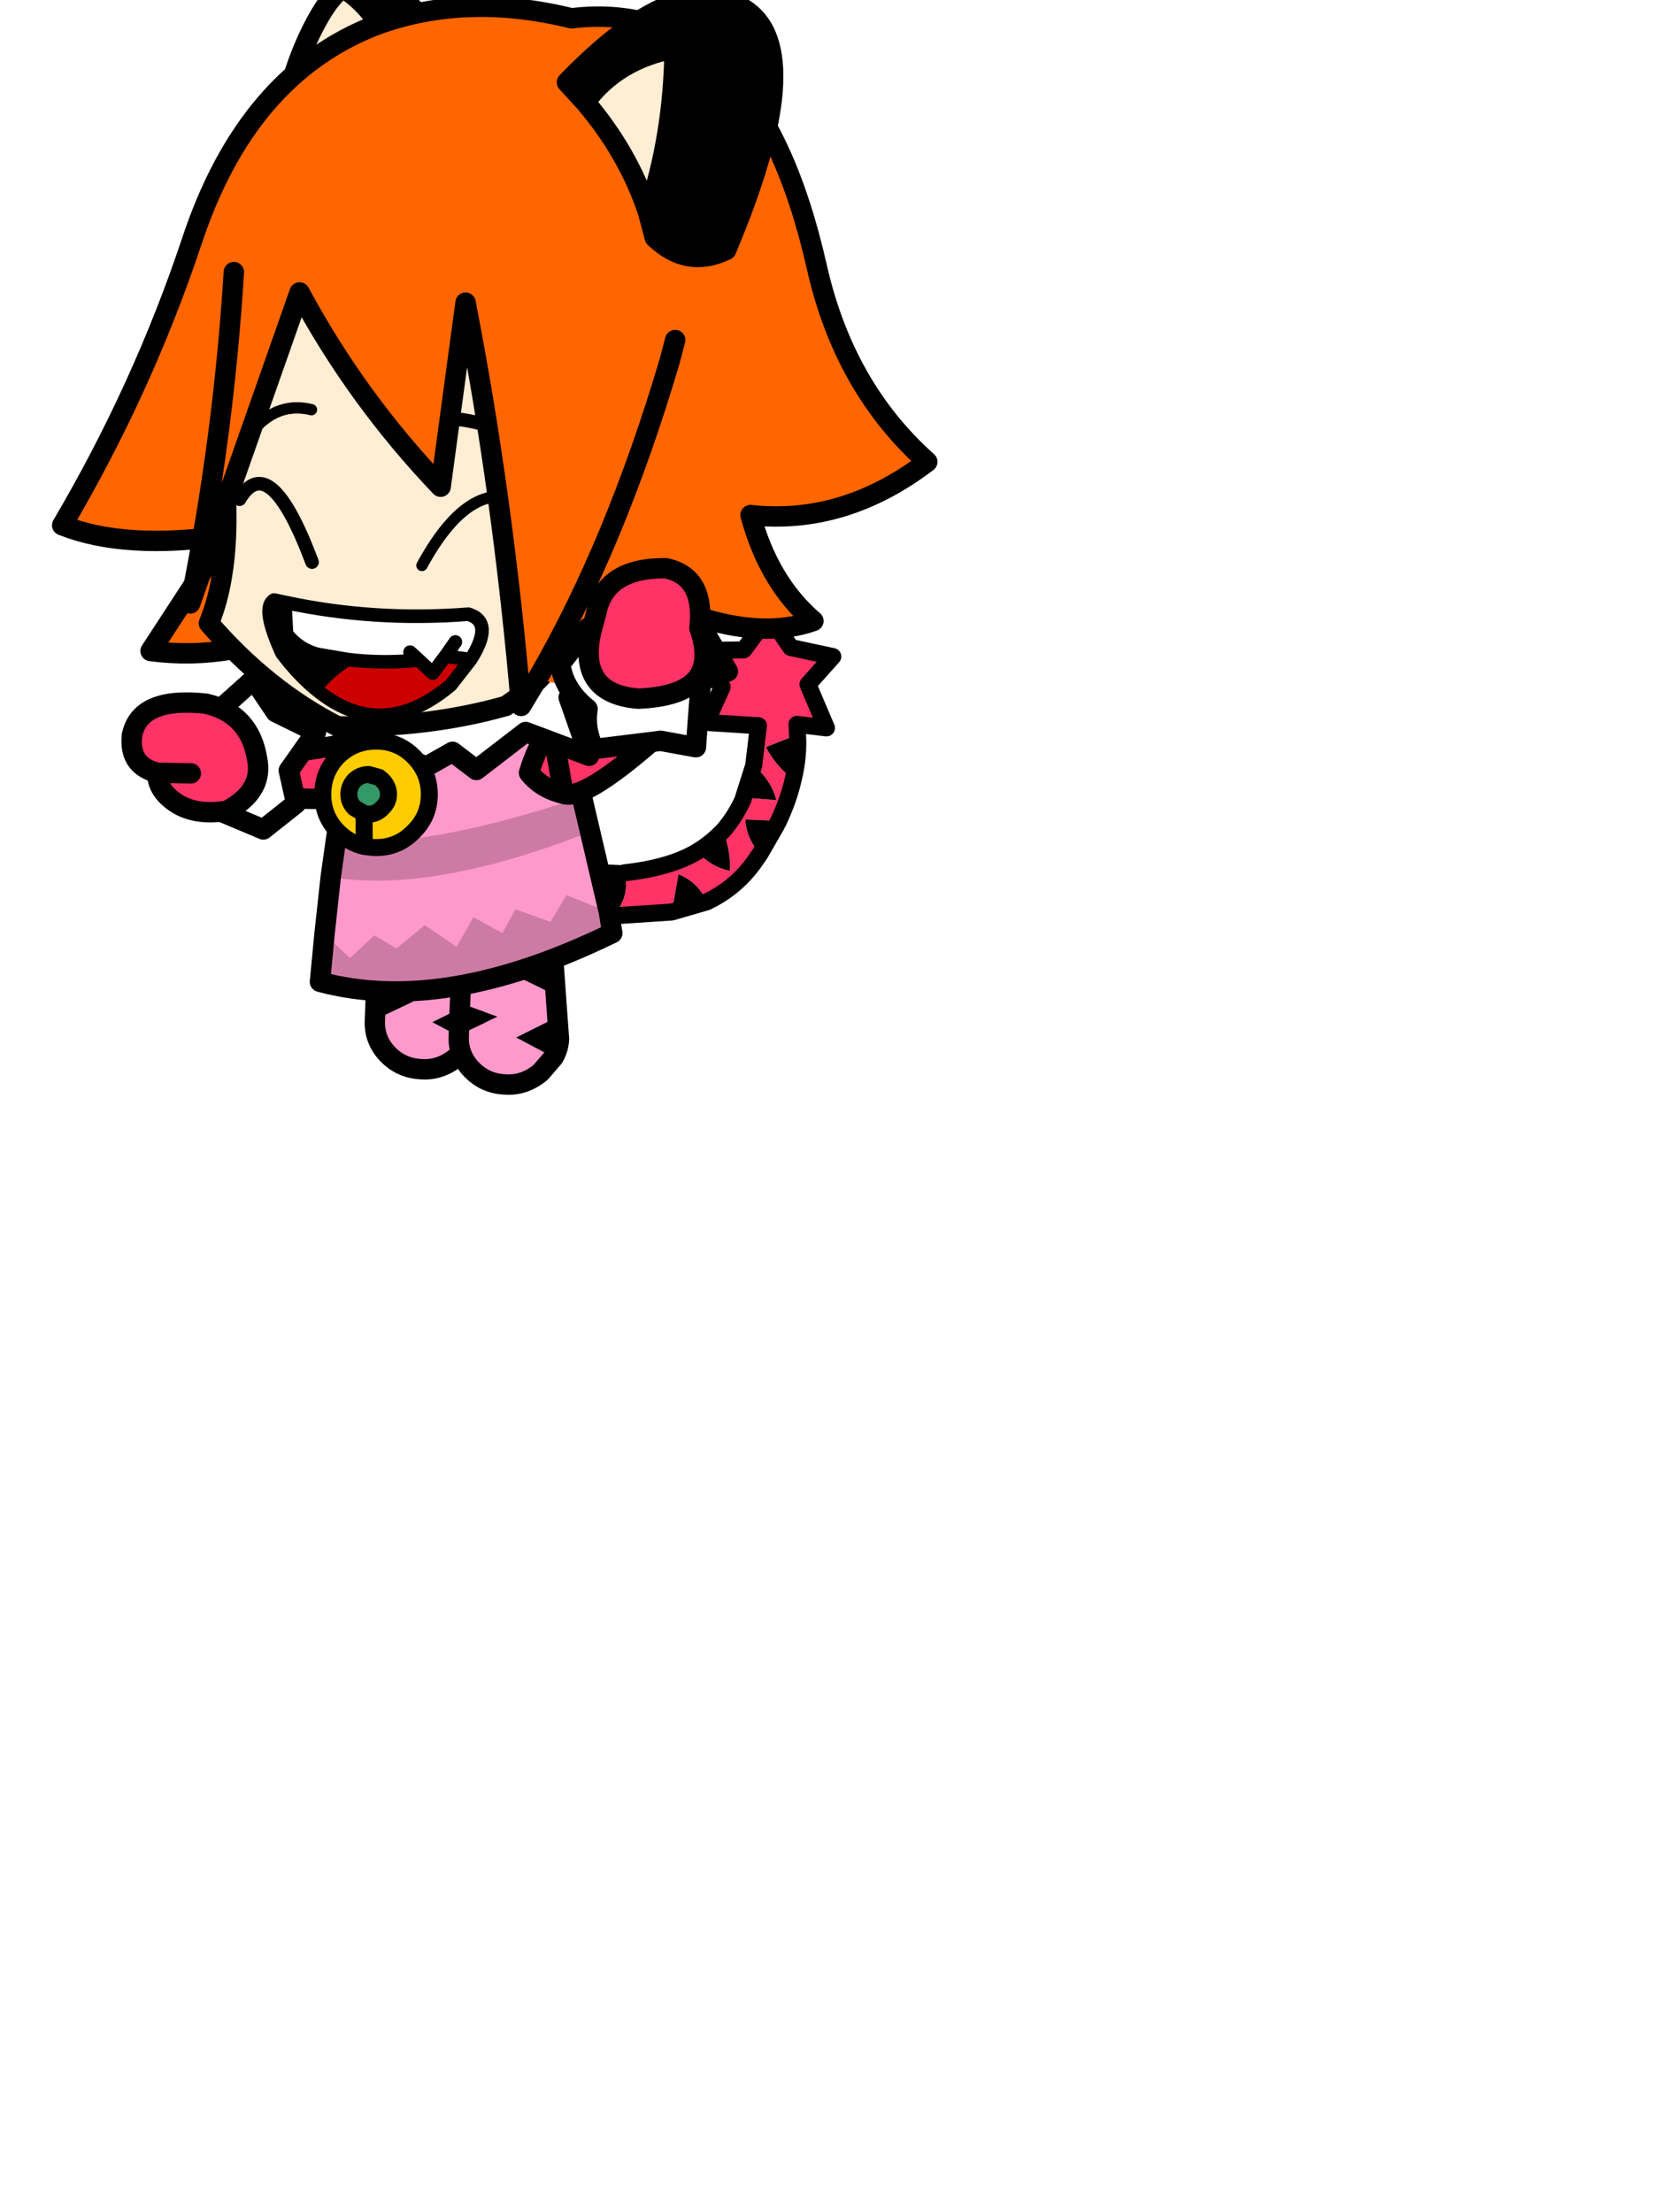 <?xml version="1.0" encoding="UTF-8" standalone="no"?>
<svg xmlns:xlink="http://www.w3.org/1999/xlink" height="121.25px" width="90.65px" xmlns="http://www.w3.org/2000/svg">
  <g transform="matrix(0.6, 0.0, 0.0, 0.6, -1.35, -4.85)">
    <use height="100.25" id="mc200" transform="matrix(1.035, 0.0, 0.0, 1.035, 6.999, 5.253)" width="78.15" xlink:href="#sprite0"/>
      <use height="0.0" id="hat" transform="matrix(1.0, 0.0, 0.0, 1.0, 14.65, -12.2)" width="0.0" xlink:href="#sprite28"/>
  </g>
  <defs>
    <g id="shape0" transform="matrix(1.0, 0.0, 0.0, 1.0, -0.1, -0.2)">
      <path d="M77.5 13.45 Q90.75 26.75 90.75 45.55 90.75 64.35 77.5 77.6 64.2 90.85 45.4 90.85 26.6 90.85 13.35 77.6 0.1 64.35 0.1 45.55 0.1 26.75 13.35 13.45 26.6 0.2 45.4 0.2 64.2 0.2 77.5 13.45" fill="#ff0000" fill-rule="evenodd" stroke="none"/>
    </g>
    <g id="sprite0" transform="matrix(1.0, 0.0, 0.0, 1.0, 35.6, 98.1)">
      <use height="26.6" id="mc2100" transform="matrix(0.994, -0.11, 0.11, 0.994, 4.786, -39.235)" width="28.9" xlink:href="#sprite1"/>
      <use height="16.15" id="hide_hat1" transform="matrix(1.0, 0.0, 0.0, 1.0, -16.5, -98.1)" width="18.2" xlink:href="#sprite3"/>
      <use height="65.8" id="mc1900" transform="matrix(1.0, 0.0, 0.0, 1.0, -35.6, -95.65)" width="78.15" xlink:href="#sprite5"/>
      <use height="11.35" id="mc1800" transform="matrix(-0.707, -0.707, 0.707, -0.707, -11.882, -19.792)" width="12.55" xlink:href="#sprite7"/>
      <use height="22.6" id="mc1700" transform="matrix(-0.984, 0.175, -0.175, -0.984, 4.833, -1.332)" width="12.05" xlink:href="#sprite9"/>
      <use height="22.6" id="mc1600" transform="matrix(-0.984, 0.175, -0.175, -0.984, 12.233, 0.018)" width="12.05" xlink:href="#sprite9"/>
      <use height="30.8" id="mc1500" transform="matrix(1.0, 0.0, 0.0, 1.0, -12.85, -37.75)" width="27.6" xlink:href="#sprite11"/>
      <use height="11.35" id="mc1400" transform="matrix(1.0, 0.0, 0.0, 1.0, 5.6, -35.7)" width="12.55" xlink:href="#sprite7"/>
      <use height="13.1" id="mc1300" transform="matrix(1.0, 0.0, 0.0, 1.0, -16.2, -38.55)" width="31.15" xlink:href="#sprite14"/>
      <use height="52.8" id="mc1200" transform="matrix(1.0, 0.0, 0.0, 1.0, -22.65, -83.15)" width="37.25" xlink:href="#sprite15"/>
      <use height="10.9" id="mc1100" transform="matrix(1.0, 0.0, 0.0, 1.0, -12.45, -30.7)" width="10.9" xlink:href="#sprite17"/>
      <use height="15.05" id="mc900" transform="matrix(1.0, 0.0, 0.0, 1.0, -29.45, -36.3)" width="18.05" xlink:href="#sprite20"/>
      <use height="14.9" transform="matrix(1.0, 0.0, 0.0, 1.0, -19.35, -59.85)" width="26.65" xlink:href="#shape23"/>
      <use height="8.1" transform="matrix(1.0, 0.0, 0.0, 1.0, -19.65, -53.25)" width="7.6" xlink:href="#shape24"/>
      <use height="11.4" transform="matrix(1.0, 0.0, 0.0, 1.0, -17.05, -43.0)" width="20.0" xlink:href="#shape25"/>
      <use height="55.65" id="mc300" transform="matrix(1.0, 0.0, 0.0, 1.0, -24.3, -87.8)" width="44.6" xlink:href="#sprite22"/>
      <use height="24.65" id="hide_hat" transform="matrix(1.0, 0.0, 0.0, 1.0, 8.95, -96.45)" width="20.0" xlink:href="#sprite24"/>
      <use height="14.65" id="mc100" transform="matrix(-0.101, 0.995, -0.995, -0.101, 23.971, -45.563)" width="18.3" xlink:href="#sprite26"/>
    </g>
    <g id="sprite1" transform="matrix(1.0, 0.0, 0.0, 1.0, 14.35, 13.7)">
      <use height="25.1" id="mc100" transform="matrix(1.0, 0.0, 0.0, 1.0, -13.6, -12.95)" width="27.4" xlink:href="#sprite2"/>
      <use height="26.6" transform="matrix(1.0, 0.0, 0.0, 1.0, -14.35, -13.7)" width="28.9" xlink:href="#shape2"/>
    </g>
    <g id="sprite2" transform="matrix(1.0, 0.0, 0.0, 1.0, 13.7, 12.55)">
      <use height="25.1" transform="matrix(1.0, 0.0, 0.0, 1.0, -13.7, -12.55)" width="27.4" xlink:href="#shape1"/>
    </g>
    <g id="shape1" transform="matrix(1.0, 0.0, 0.0, 1.0, 13.7, 12.55)">
      <path d="M2.3 -10.15 L5.95 -9.8 8.5 -12.55 10.1 -9.55 13.7 -8.35 11.25 -6.15 12.45 -2.15 9.9 -2.75 9.85 -1.85 6.95 -1.05 Q7.75 0.9 9.05 2.0 8.45 3.75 7.35 5.55 L4.45 5.1 Q4.35 6.75 5.4 8.25 L4.7 9.05 Q2.85 11.05 0.25 11.95 -0.25 10.2 -1.95 9.25 L-2.9 12.5 -7.45 12.3 -11.1 11.45 -12.95 11.2 Q-14.6 9.1 -12.6 7.8 L-7.2 8.6 -8.8 8.6 Q-8.65 10.45 -7.5 11.65 -6.4 10.25 -6.7 8.6 -2.6 8.6 -0.1 7.45 1.0 8.95 2.6 9.45 2.85 7.65 2.4 6.0 L2.35 5.9 Q3.55 4.8 4.45 3.3 L4.5 3.15 7.35 3.7 Q7.1 1.9 5.7 0.45 L6.5 -3.0 1.95 -3.8 3.7 -6.75 2.3 -10.15" fill="#ff3366" fill-rule="evenodd" stroke="none"/>
    </g>
    <g id="shape2" transform="matrix(1.0, 0.0, 0.0, 1.0, 14.35, 13.7)">
      <path d="M5.8 0.05 Q7.2 1.5 7.45 3.3 L4.6 2.75 5.8 0.05 M2.5 5.6 Q2.95 7.25 2.7 9.05 1.1 8.55 0.0 7.05 1.2 6.5 2.25 5.65 L2.5 5.6 M-6.6 8.2 Q-6.3 9.85 -7.4 11.25 -8.55 10.05 -8.7 8.2 L-7.1 8.2 -6.05 8.1 -5.85 8.15 -6.6 8.2 M-2.8 12.1 L-1.85 8.85 Q-0.15 9.8 0.35 11.55 L-2.8 12.1 M5.5 7.85 Q4.45 6.35 4.55 4.7 L7.45 5.15 7.15 5.6 5.5 7.85 M9.15 1.6 Q7.85 0.5 7.05 -1.45 L9.95 -2.25 Q9.85 -0.3 9.15 1.6" fill="#000000" fill-rule="evenodd" stroke="none"/>
      <path d="M9.95 -2.25 L10.0 -3.15 12.55 -2.55 11.35 -6.55 13.8 -8.75 10.2 -9.95 8.6 -12.95 6.05 -10.2 2.4 -10.55 3.8 -7.15 2.05 -4.2 6.6 -3.4 M-12.5 7.4 Q-14.5 8.7 -12.85 10.8 L-11.0 11.05 -7.35 11.9 -2.8 12.1 0.35 11.55 Q2.95 10.65 4.8 8.65 L5.5 7.85 7.15 5.6 7.45 5.15 Q8.55 3.35 9.15 1.6 M9.95 -2.25 Q9.85 -0.3 9.15 1.6" fill="none" stroke="#000000" stroke-linecap="round" stroke-linejoin="round" stroke-width="1.5"/>
      <path d="M6.6 -3.4 L5.8 0.05 4.6 2.75 4.55 2.9 Q3.65 4.4 2.45 5.5 L2.25 5.65 Q1.2 6.5 0.0 7.05 -2.5 8.2 -6.6 8.2 M-7.1 8.2 L-12.5 7.4" fill="none" stroke="#000000" stroke-linecap="round" stroke-linejoin="round" stroke-width="1.5"/>
      <path d="M2.45 5.5 L2.5 5.6" fill="none" stroke="#000000" stroke-linecap="round" stroke-linejoin="round" stroke-width="0.5"/>
    </g>
    <g id="sprite3" transform="matrix(1.0, 0.0, 0.0, 1.0, 9.1, 8.05)">
      <use height="13.6" id="mc100" transform="matrix(1.0, 0.0, 0.0, 1.0, -8.2, -6.4)" width="11.85" xlink:href="#sprite4"/>
      <use height="16.15" transform="matrix(1.0, 0.0, 0.0, 1.0, -9.1, -8.05)" width="18.2" xlink:href="#shape4"/>
    </g>
    <g id="sprite4" transform="matrix(1.0, 0.0, 0.0, 1.0, 5.95, 6.8)">
      <use height="13.6" transform="matrix(1.0, 0.0, 0.0, 1.0, -5.95, -6.8)" width="11.85" xlink:href="#shape3"/>
    </g>
    <g id="shape3" transform="matrix(1.0, 0.0, 0.0, 1.0, 5.95, 6.8)">
      <path d="M-2.25 -4.45 L-0.3 -6.8 Q3.7 -4.35 5.9 3.0 L-5.95 6.8 Q-4.95 0.15 -2.25 -4.45" fill="#ffedd4" fill-rule="evenodd" stroke="none"/>
    </g>
    <g id="shape4" transform="matrix(1.0, 0.0, 0.0, 1.0, 9.1, 8.05)">
      <path d="M3.65 3.4 Q1.45 -3.95 -2.55 -6.4 -0.6 -7.9 1.6 -6.4 6.2 -2.7 8.2 1.95 L3.65 3.4" fill="#000000" fill-rule="evenodd" stroke="none"/>
      <path d="M-2.55 -6.4 Q-3.55 -5.65 -4.5 -4.05 -7.2 0.55 -8.2 7.2 L3.65 3.4 Q1.45 -3.95 -2.55 -6.4 -0.6 -7.9 1.6 -6.4 6.2 -2.7 8.2 1.95 L3.65 3.4" fill="none" stroke="#000000" stroke-linecap="round" stroke-linejoin="round" stroke-width="1.8"/>
    </g>
    <g id="sprite5" transform="matrix(1.0, 0.0, 0.0, 1.0, 39.05, 32.9)">
      <use height="64.0" id="mc100" transform="matrix(1.0, 0.0, 0.0, 1.0, -38.15, -32.0)" width="76.35" xlink:href="#sprite6"/>
      <use height="65.8" transform="matrix(1.0, 0.0, 0.0, 1.0, -39.05, -32.9)" width="78.15" xlink:href="#shape6"/>
    </g>
    <g id="sprite6" transform="matrix(1.0, 0.0, 0.0, 1.0, 38.15, 32.0)">
      <use height="64.0" transform="matrix(1.0, 0.0, 0.0, 1.0, -38.15, -32.0)" width="76.35" xlink:href="#shape5"/>
    </g>
    <g id="shape5" transform="matrix(1.0, 0.0, 0.0, 1.0, 38.15, 32.0)">
      <path d="M6.8 -31.0 Q23.05 -32.95 28.45 -9.05 30.85 1.6 38.2 8.15 30.85 13.75 22.6 12.85 24.2 18.8 28.15 22.2 23.8 23.75 17.7 21.75 L20.6 26.65 Q12.85 29.8 5.05 26.65 L-1.85 32.0 -4.75 24.85 -10.3 31.1 -16.1 22.4 Q-23.2 25.8 -30.35 24.85 L-23.7 14.65 Q-32.6 15.95 -38.15 13.75 -31.05 1.7 -26.7 -11.35 -21.85 -26.0 -10.45 -30.4 -2.55 -33.3 6.8 -31.0" fill="#ff6600" fill-rule="evenodd" stroke="none"/>
    </g>
    <g id="shape6" transform="matrix(1.0, 0.0, 0.0, 1.0, 39.05, 32.9)">
      <path d="M6.8 -31.0 Q-2.55 -33.3 -10.45 -30.4 -21.85 -26.0 -26.7 -11.35 -31.05 1.7 -38.15 13.75 -32.6 15.95 -23.7 14.65 L-30.35 24.85 Q-23.2 25.8 -16.1 22.4 L-10.3 31.1 -4.75 24.85 -1.85 32.0 5.05 26.65 Q12.85 29.8 20.6 26.65 L17.7 21.75 Q23.8 23.75 28.15 22.2 24.2 18.8 22.6 12.85 30.85 13.75 38.2 8.15 30.85 1.6 28.45 -9.05 23.05 -32.95 6.8 -31.0 Z" fill="none" stroke="#000000" stroke-linecap="round" stroke-linejoin="round" stroke-width="1.8"/>
    </g>
    <g id="sprite7" transform="matrix(1.0, 0.0, 0.0, 1.0, 6.1, 5.65)">
      <use height="9.55" id="mc100" transform="matrix(1.0, 0.0, 0.0, 1.0, -5.2, -4.75)" width="10.75" xlink:href="#sprite8"/>
      <use height="11.35" transform="matrix(1.0, 0.0, 0.0, 1.0, -6.1, -5.65)" width="12.55" xlink:href="#shape8"/>
    </g>
    <g id="sprite8" transform="matrix(1.0, 0.0, 0.0, 1.0, 5.35, 4.8)">
      <use height="9.55" transform="matrix(1.0, 0.0, 0.0, 1.0, -5.35, -4.8)" width="10.75" xlink:href="#shape7"/>
    </g>
    <g id="shape7" transform="matrix(1.0, 0.0, 0.0, 1.0, 5.35, 4.8)">
      <path d="M0.6 -4.8 L5.35 -3.6 5.4 0.15 Q-0.6 5.35 -2.3 4.7 -4.25 4.25 -5.35 2.85 -4.65 0.5 -3.4 -1.2 L-3.35 -1.25 Q-2.0 -3.15 0.6 -4.8" fill="#ff3366" fill-rule="evenodd" stroke="none"/>
    </g>
    <g id="shape8" transform="matrix(1.0, 0.0, 0.0, 1.0, 6.1, 5.65)">
      <path d="M-2.15 4.75 Q-0.45 5.4 5.55 0.2 L5.5 -3.55 0.75 -4.75 Q-1.85 -3.1 -3.2 -1.2" fill="none" stroke="#000000" stroke-linecap="round" stroke-linejoin="round" stroke-width="1.8"/>
      <path d="M-3.2 -1.2 L-3.25 -1.15 Q-4.5 0.55 -5.2 2.9 -4.1 4.3 -2.15 4.75 Z" fill="none" stroke="#000000" stroke-linecap="round" stroke-linejoin="round" stroke-width="1.8"/>
    </g>
    <g id="sprite9" transform="matrix(1.0, 0.0, 0.0, 1.0, 6.0, 11.3)">
      <use height="20.8" id="mc100" transform="matrix(1.0, 0.0, 0.0, 1.0, -5.1, -10.4)" width="10.25" xlink:href="#sprite10"/>
      <use height="22.6" transform="matrix(1.0, 0.0, 0.0, 1.0, -6.0, -11.3)" width="12.05" xlink:href="#shape10"/>
    </g>
    <g id="sprite10" transform="matrix(1.0, 0.0, 0.0, 1.0, 5.1, 10.4)">
      <use height="20.8" transform="matrix(1.0, 0.0, 0.0, 1.0, -5.1, -10.4)" width="10.25" xlink:href="#shape9"/>
    </g>
    <g id="shape9" transform="matrix(1.0, 0.0, 0.0, 1.0, 5.1, 10.4)">
      <path d="M4.5 -8.4 Q5.45 -6.95 5.05 -5.25 L1.4 -4.25 4.45 -2.5 2.25 7.1 Q1.85 8.8 0.7 9.7 -0.6 10.65 -2.25 10.35 -3.9 9.95 -4.6 8.5 -5.35 7.15 -4.95 5.4 L-4.4 0.5 -0.3 -0.6 -4.0 -3.3 -3.8 -5.2 0.1 -6.35 -2.85 -8.65 -1.5 -9.75 Q0.15 -10.7 1.85 -10.25 3.55 -9.85 4.5 -8.4" fill="#ff99cc" fill-rule="evenodd" stroke="none"/>
    </g>
    <g id="shape10" transform="matrix(1.0, 0.0, 0.0, 1.0, 6.0, 11.3)">
      <path d="M5.05 -5.25 L4.45 -2.5 1.4 -4.25 5.05 -5.25 M-4.4 0.5 L-4.0 -3.3 -0.3 -0.6 -4.4 0.5 M-3.8 -5.2 L-3.6 -7.15 Q-3.4 -8.0 -2.85 -8.65 L0.1 -6.35 -3.8 -5.2" fill="#000000" fill-rule="evenodd" stroke="none"/>
      <path d="M-2.85 -8.65 L-1.5 -9.75 Q0.15 -10.7 1.85 -10.25 3.55 -9.85 4.5 -8.4 5.45 -6.95 5.05 -5.25 L4.45 -2.5 2.25 7.1 Q1.85 8.8 0.7 9.7 -0.6 10.65 -2.25 10.35 -3.9 9.95 -4.6 8.5 -5.35 7.15 -4.95 5.4 L-4.4 0.5 -4.0 -3.3 -3.8 -5.2 -3.6 -7.15 Q-3.4 -8.0 -2.85 -8.65 Z" fill="none" stroke="#000000" stroke-linecap="round" stroke-linejoin="round" stroke-width="1.8"/>
    </g>
    <g id="sprite11" transform="matrix(1.0, 0.0, 0.0, 1.0, 13.45, 15.45)">
      <use height="29.0" id="mc200" transform="matrix(1.0, 0.0, 0.0, 1.0, -12.55, -14.55)" width="25.8" xlink:href="#sprite12"/>
      <use height="30.8" transform="matrix(1.0, 0.0, 0.0, 1.0, -13.45, -15.45)" width="27.6" xlink:href="#shape12"/>
      <use height="17.15" id="mc000" transform="matrix(1.0, 0.0, 0.0, 1.0, -12.55, -2.7)" width="25.8" xlink:href="#sprite13"/>
    </g>
    <g id="sprite12" transform="matrix(1.0, 0.0, 0.0, 1.0, 12.9, 14.5)">
      <use height="29.0" transform="matrix(1.0, 0.0, 0.0, 1.0, -12.9, -14.5)" width="25.8" xlink:href="#shape11"/>
    </g>
    <g id="shape11" transform="matrix(1.0, 0.0, 0.0, 1.0, 12.9, 14.5)">
      <path d="M7.45 -14.5 L12.6 7.5 12.9 9.35 Q-1.95 16.6 -12.9 13.65 L-12.5 9.45 -11.95 4.4 -11.5 1.2 Q-10.4 -6.35 -8.65 -13.3 L7.45 -14.5" fill="#ff99cc" fill-rule="evenodd" stroke="none"/>
    </g>
    <g id="shape12" transform="matrix(1.0, 0.0, 0.0, 1.0, 13.45, 15.45)">
      <path d="M-8.3 -13.35 Q-10.05 -6.4 -11.15 1.15 L-11.6 4.35 -12.15 9.4 -12.55 13.6 Q-1.6 16.55 13.25 9.3 L12.95 7.45 7.8 -14.55 -8.3 -13.35 Z" fill="none" stroke="#000000" stroke-linecap="round" stroke-linejoin="round" stroke-width="1.8"/>
    </g>
    <g id="sprite13" transform="matrix(1.0, 0.0, 0.0, 1.0, 12.9, 8.55)">
      <use height="17.15" transform="matrix(1.0, 0.0, 0.0, 1.0, -12.9, -8.55)" width="25.8" xlink:href="#shape13"/>
    </g>
    <g id="shape13" transform="matrix(1.0, 0.0, 0.0, 1.0, 12.9, 8.55)">
      <path d="M-3.65 2.75 L-0.85 4.65 0.65 2.05 3.2 3.45 4.35 1.35 7.45 2.45 8.85 0.1 12.6 1.6 12.9 3.45 Q-1.95 10.7 -12.9 7.75 L-12.5 3.55 -10.25 5.65 -8.1 3.65 -6.15 4.8 -3.65 2.75 M10.15 -8.55 L10.85 -5.45 Q-3.1 0.0 -11.95 -1.5 L-11.5 -4.7 Q-3.75 -3.9 10.15 -8.55" fill="#000000" fill-opacity="0.196" fill-rule="evenodd" stroke="none"/>
    </g>
    <g id="sprite14" transform="matrix(1.0, 0.0, 0.0, 1.0, 15.55, 6.55)">
      <use height="13.1" transform="matrix(1.0, 0.0, 0.0, 1.0, -15.55, -6.55)" width="31.15" xlink:href="#shape14"/>
    </g>
    <g id="shape14" transform="matrix(1.0, 0.0, 0.0, 1.0, 15.55, 6.55)">
      <path d="M-11.45 -4.35 L8.75 -5.65 14.7 -1.8 10.65 -1.8 12.45 3.35 6.85 1.25 2.5 4.6 0.4 3.0 -1.9 4.3 -4.65 3.2 -6.85 5.65 -8.7 2.25 -13.3 3.0 -11.65 -0.05 -14.65 -1.2 -11.45 -4.35" fill="#ffffff" fill-rule="evenodd" stroke="none"/>
      <path d="M-14.65 -1.2 L-11.65 -0.05 -13.3 3.0 -8.7 2.25 -6.85 5.65 -4.65 3.2 -1.9 4.3 0.4 3.0 2.5 4.6 6.85 1.25 12.45 3.35 10.65 -1.8 14.7 -1.8 8.75 -5.65 -11.45 -4.35" fill="none" stroke="#000000" stroke-linecap="round" stroke-linejoin="round" stroke-width="1.8"/>
      <path d="M-11.45 -4.35 L-14.65 -1.2 Z" fill="none" stroke="#000000" stroke-linecap="round" stroke-linejoin="round" stroke-width="1.8"/>
    </g>
    <g id="sprite15" transform="matrix(1.0, 0.0, 0.0, 1.0, 18.6, 26.4)">
      <use height="51.0" id="mc100" transform="matrix(1.0, 0.0, 0.0, 1.0, -17.7, -25.5)" width="35.45" xlink:href="#sprite16"/>
      <use height="52.8" transform="matrix(1.0, 0.0, 0.0, 1.0, -18.6, -26.4)" width="37.25" xlink:href="#shape16"/>
    </g>
    <g id="sprite16" transform="matrix(1.0, 0.0, 0.0, 1.0, 17.7, 25.5)">
      <use height="51.0" transform="matrix(1.0, 0.0, 0.0, 1.0, -17.7, -25.5)" width="35.45" xlink:href="#shape15"/>
    </g>
    <g id="shape15" transform="matrix(1.0, 0.0, 0.0, 1.0, 17.7, 25.5)">
      <path d="M5.5 -25.5 L17.75 -9.05 17.75 0.7 Q18.25 17.3 8.5 23.7 1.6 25.65 -6.35 25.5 -12.6 22.3 -17.7 16.4 -15.3 10.55 -16.65 0.4 L-14.4 -13.85 -9.75 -24.0 5.5 -25.5" fill="#ffedd4" fill-rule="evenodd" stroke="none"/>
    </g>
    <g id="shape16" transform="matrix(1.0, 0.0, 0.0, 1.0, 18.6, 26.4)">
      <path d="M5.5 -25.5 L-9.75 -24.0 -14.4 -13.85 -16.65 0.4 Q-15.3 10.55 -17.7 16.4 -12.6 22.3 -6.35 25.5 1.6 25.65 8.5 23.7 18.25 17.3 17.75 0.7 L17.75 -9.05 5.5 -25.5 Z" fill="none" stroke="#000000" stroke-linecap="round" stroke-linejoin="round" stroke-width="1.8"/>
    </g>
    <g id="sprite17" transform="matrix(1.0, 0.0, 0.0, 1.0, 5.45, 5.45)">
      <use height="3.5" id="mc200" transform="matrix(1.0, 0.0, 0.0, 1.0, -2.4, -1.75)" width="3.5" xlink:href="#sprite18"/>
      <use height="9.4" id="mc100" transform="matrix(1.0, 0.0, 0.0, 1.0, -4.7, -4.7)" width="9.4" xlink:href="#sprite19"/>
      <use height="10.9" transform="matrix(1.0, 0.0, 0.0, 1.0, -5.45, -5.45)" width="10.9" xlink:href="#shape19"/>
    </g>
    <g id="sprite18" transform="matrix(1.0, 0.0, 0.0, 1.0, 1.75, 1.75)">
      <use height="3.5" transform="matrix(1.0, 0.0, 0.0, 1.0, -1.75, -1.75)" width="3.5" xlink:href="#shape17"/>
    </g>
    <g id="shape17" transform="matrix(1.0, 0.0, 0.0, 1.0, 1.75, 1.75)">
      <path d="M0.9 -1.5 L1.2 -1.25 Q1.75 -0.7 1.75 0.0 1.75 0.7 1.2 1.2 0.7 1.75 0.0 1.75 L-0.4 1.7 -1.25 1.2 Q-1.75 0.7 -1.75 0.0 -1.75 -0.7 -1.25 -1.25 -0.7 -1.75 0.0 -1.75 L0.9 -1.5" fill="#339966" fill-rule="evenodd" stroke="none"/>
    </g>
    <g id="sprite19" transform="matrix(1.0, 0.0, 0.0, 1.0, 4.7, 4.7)">
      <use height="9.4" transform="matrix(1.0, 0.0, 0.0, 1.0, -4.7, -4.7)" width="9.4" xlink:href="#shape18"/>
    </g>
    <g id="shape18" transform="matrix(1.0, 0.0, 0.0, 1.0, 4.7, 4.7)">
      <path d="M0.55 -1.25 L0.25 -1.5 -0.65 -1.75 Q-1.35 -1.75 -1.9 -1.25 -2.4 -0.7 -2.4 0.0 -2.4 0.7 -1.9 1.2 L-1.05 1.7 -0.65 1.75 Q0.05 1.75 0.55 1.2 1.1 0.7 1.1 0.0 1.1 -0.7 0.55 -1.25 M0.0 -4.7 Q1.95 -4.7 3.3 -3.35 4.7 -1.95 4.7 0.0 4.7 1.95 3.3 3.3 1.95 4.7 0.0 4.7 L-0.2 4.7 -1.05 4.6 Q-2.35 4.3 -3.35 3.3 -4.7 1.95 -4.7 0.0 -4.7 -1.95 -3.35 -3.35 -1.95 -4.7 0.0 -4.7" fill="#ffcc00" fill-rule="evenodd" stroke="none"/>
    </g>
    <g id="shape19" transform="matrix(1.0, 0.0, 0.0, 1.0, 5.45, 5.45)">
      <path d="M-1.05 1.7 L-1.9 1.2 Q-2.4 0.7 -2.4 0.0 -2.4 -0.7 -1.9 -1.25 -1.35 -1.75 -0.65 -1.75 L0.25 -1.5 0.55 -1.25 Q1.1 -0.7 1.1 0.0 1.1 0.7 0.55 1.2 0.05 1.75 -0.65 1.75 L-1.05 1.7" fill="none" stroke="#000000" stroke-linecap="round" stroke-linejoin="round" stroke-width="1.5"/>
      <path d="M-1.05 1.7 L-1.05 4.6 -0.2 4.7 0.0 4.7 Q1.95 4.7 3.3 3.3 4.7 1.95 4.7 0.0 4.7 -1.95 3.3 -3.35 1.95 -4.7 0.0 -4.7 -1.95 -4.7 -3.35 -3.35 -4.7 -1.95 -4.7 0.0 -4.7 1.95 -3.35 3.3 -2.35 4.3 -1.05 4.6" fill="none" stroke="#000000" stroke-linecap="round" stroke-linejoin="round" stroke-width="1.5"/>
    </g>
    <g id="sprite20" transform="matrix(1.0, 0.0, 0.0, 1.0, 6.45, 7.8)">
      <use height="15.05" transform="matrix(1.0, 0.0, 0.0, 1.0, 1.35, -7.8)" width="10.25" xlink:href="#shape20"/>
      <use height="9.7" id="mc100" transform="matrix(1.0, 0.0, 0.0, 1.0, -5.55, -4.85)" width="11.15" xlink:href="#sprite21"/>
      <use height="11.5" transform="matrix(1.0, 0.0, 0.0, 1.0, -6.45, -5.75)" width="12.95" xlink:href="#shape22"/>
    </g>
    <g id="shape20" transform="matrix(1.0, 0.0, 0.0, 1.0, -1.35, 7.8)">
      <path d="M5.2 -6.9 L7.15 -4.0 10.7 -2.25 8.3 1.15 8.95 4.05 6.05 6.35 2.25 4.75 2.3 -4.3 5.2 -6.9" fill="#ffffff" fill-rule="evenodd" stroke="none"/>
      <path d="M5.2 -6.9 L2.3 -4.3" fill="none" stroke="#000000" stroke-linecap="round" stroke-linejoin="round" stroke-width="1.8"/>
      <path d="M2.3 -4.3 L2.25 4.75 6.05 6.35 8.95 4.05 8.3 1.15 10.7 -2.25 7.15 -4.0 5.2 -6.9 Z" fill="none" stroke="#000000" stroke-linecap="round" stroke-linejoin="round" stroke-width="1.8"/>
    </g>
    <g id="sprite21" transform="matrix(1.0, 0.0, 0.0, 1.0, 5.55, 4.85)">
      <use height="9.7" transform="matrix(1.0, 0.0, 0.0, 1.0, -5.55, -4.85)" width="11.15" xlink:href="#shape21"/>
    </g>
    <g id="shape21" transform="matrix(1.0, 0.0, 0.0, 1.0, 5.55, 4.85)">
      <path d="M-5.55 -1.9 Q-4.9 -5.4 1.0 -4.75 4.85 -3.85 5.5 0.1 6.1 2.95 2.85 4.7 0.15 5.15 -1.6 4.05 -3.35 2.9 -3.3 1.35 -5.8 0.75 -5.55 -1.9" fill="#ff3366" fill-rule="evenodd" stroke="none"/>
    </g>
    <g id="shape22" transform="matrix(1.0, 0.0, 0.0, 1.0, 6.45, 5.75)">
      <path d="M-3.3 1.35 Q-3.35 2.9 -1.6 4.05 0.15 5.15 2.85 4.7 6.1 2.95 5.5 0.1 4.85 -3.85 1.0 -4.75 -4.9 -5.4 -5.55 -1.9" fill="none" stroke="#000000" stroke-linecap="round" stroke-linejoin="round" stroke-width="1.8"/>
      <path d="M-5.55 -1.9 Q-5.8 0.75 -3.3 1.35 L-0.35 1.4" fill="none" stroke="#000000" stroke-linecap="round" stroke-linejoin="round" stroke-width="1.8"/>
    </g>
    <g id="shape23" transform="matrix(1.0, 0.0, 0.0, 1.0, 19.35, 59.85)">
      <path d="M-0.85 -58.45 Q3.2 -58.25 6.7 -56.0" fill="none" stroke="#000000" stroke-linecap="round" stroke-linejoin="round" stroke-width="1.2"/>
      <path d="M-12.7 -59.2 Q-16.35 -60.1 -18.85 -56.0" fill="none" stroke="#000000" stroke-linecap="round" stroke-linejoin="round" stroke-width="1.0"/>
      <path d="M-2.95 -45.45 Q1.1 -52.9 5.55 -51.25" fill="none" stroke="#000000" stroke-linecap="round" stroke-linejoin="round" stroke-width="1.0"/>
    </g>
    <g id="shape24" transform="matrix(1.0, 0.0, 0.0, 1.0, 3.45, 4.05)">
      <path d="M-2.85 -2.1 Q-0.2 -6.55 3.55 3.45" fill="none" stroke="#000000" stroke-linecap="round" stroke-linejoin="round" stroke-width="1.2"/>
    </g>
    <g id="shape25" transform="matrix(1.0, 0.0, 0.0, 1.0, 10.0, 5.65)">
      <path d="M-8.0 -4.85 L-7.85 -2.05 Q-6.9 -0.85 -5.45 -0.35 L-5.1 -0.25 -2.45 0.2 Q-4.1 1.2 -5.35 2.75 -6.8 1.55 -8.25 -0.35 -10.1 -4.4 -8.95 -5.05 L-8.0 -4.85" fill="#000000" fill-rule="evenodd" stroke="none"/>
      <path d="M-2.45 0.2 L-5.1 -0.25 -5.45 -0.35 Q-6.9 -0.85 -7.85 -2.05 L-8.0 -4.85 Q-0.1 -3.15 8.2 -3.8 10.5 -3.1 8.4 0.2 L6.45 -0.05 6.25 -0.2 5.05 1.4 3.6 0.05 3.35 0.3 Q0.35 0.55 -2.45 0.2 M3.05 -0.45 L3.6 0.05 3.05 -0.45 M7.05 -1.35 L6.25 -0.2 7.05 -1.35" fill="#ffffff" fill-rule="evenodd" stroke="none"/>
      <path d="M-5.35 2.75 Q-4.1 1.2 -2.45 0.2 0.35 0.55 3.35 0.3 L3.6 0.05 5.05 1.4 6.25 -0.2 6.45 -0.05 8.4 0.2 6.65 2.45 Q0.45 7.65 -5.35 2.75" fill="#cc0000" fill-rule="evenodd" stroke="none"/>
      <path d="M-2.45 0.2 L-5.1 -0.25 -5.45 -0.35 Q-6.9 -0.85 -7.85 -2.05 L-8.0 -4.85 -8.95 -5.05 Q-10.1 -4.4 -8.25 -0.35 -6.8 1.55 -5.35 2.75 -4.1 1.2 -2.45 0.2 0.35 0.55 3.35 0.3 M3.6 0.05 L3.05 -0.45 M3.6 0.05 L5.05 1.4 6.25 -0.2 7.05 -1.35 M6.45 -0.05 L8.4 0.2 Q10.5 -3.1 8.2 -3.8 -0.1 -3.15 -8.0 -4.85 M8.4 0.2 L6.65 2.45 Q0.45 7.65 -5.35 2.75" fill="none" stroke="#000000" stroke-linecap="round" stroke-linejoin="round" stroke-width="1.2"/>
    </g>
    <g id="sprite22" transform="matrix(1.0, 0.0, 0.0, 1.0, 22.3, 27.35)">
      <use height="54.75" id="mc100" transform="matrix(1.0, 0.0, 0.0, 1.0, -21.4, -27.35)" width="43.0" xlink:href="#sprite23"/>
      <use height="40.1" transform="matrix(1.0, 0.0, 0.0, 1.0, -22.3, -11.8)" width="44.6" xlink:href="#shape27"/>
    </g>
    <g id="sprite23" transform="matrix(1.0, 0.0, 0.0, 1.0, 21.4, 27.35)">
      <use height="54.75" transform="matrix(1.0, 0.0, 0.0, 1.0, -21.4, -27.35)" width="43.0" xlink:href="#shape26"/>
    </g>
    <g id="shape26" transform="matrix(1.0, 0.0, 0.0, 1.0, 21.4, 27.35)">
      <path d="M21.6 -2.85 L19.95 18.15 Q14.1 27.35 9.3 24.9 L7.8 27.4 Q6.2 8.75 2.9 -8.2 L0.7 8.05 Q-6.7 0.3 -11.75 -9.1 L-21.4 18.35 Q-18.45 3.7 -17.55 -10.9 L-12.45 -22.9 9.6 -27.35 Q16.65 -16.35 21.4 -4.9 L20.9 -3.0 21.6 -2.85" fill="#ff6600" fill-rule="evenodd" stroke="none"/>
    </g>
    <g id="shape27" transform="matrix(1.0, 0.0, 0.0, 1.0, 22.3, 11.8)">
      <path d="M21.4 -4.9 L20.9 -3.0 Q16.1 13.2 9.3 24.9 L7.8 27.4 Q6.2 8.75 2.9 -8.2 L0.7 8.05 Q-6.7 0.3 -11.75 -9.1 L-21.4 18.35 Q-18.45 3.7 -17.55 -10.9" fill="none" stroke="#000000" stroke-linecap="round" stroke-linejoin="round" stroke-width="1.8"/>
    </g>
    <g id="sprite24" transform="matrix(1.0, 0.0, 0.0, 1.0, 10.0, 12.3)">
      <use height="14.45" id="mc100" transform="matrix(1.0, 0.0, 0.0, 1.0, -7.5, -6.95)" width="7.9" xlink:href="#sprite25"/>
      <use height="24.65" transform="matrix(1.0, 0.0, 0.0, 1.0, -10.0, -12.3)" width="20.0" xlink:href="#shape29"/>
    </g>
    <g id="sprite25" transform="matrix(1.0, 0.0, 0.0, 1.0, 3.95, 7.2)">
      <use height="14.45" transform="matrix(1.0, 0.0, 0.0, 1.0, -3.95, -7.2)" width="7.9" xlink:href="#shape28"/>
    </g>
    <g id="shape28" transform="matrix(1.0, 0.0, 0.0, 1.0, 3.95, 7.2)">
      <path d="M1.6 7.25 Q-0.15 2.0 -3.95 -2.45 -1.15 -6.25 3.95 -7.2 3.85 0.6 1.6 7.25" fill="#ffedd4" fill-rule="evenodd" stroke="none"/>
    </g>
    <g id="shape29" transform="matrix(1.0, 0.0, 0.0, 1.0, 10.0, 12.3)">
      <path d="M-7.5 -2.2 L-9.1 -3.95 Q0.75 -14.15 6.55 -10.4 12.35 -6.7 4.95 10.85 1.5 12.5 -1.35 9.75 L-1.95 7.5 Q0.3 0.85 0.4 -6.95 -4.7 -6.0 -7.5 -2.2" fill="#000000" fill-rule="evenodd" stroke="none"/>
      <path d="M-7.5 -2.2 L-9.1 -3.95 Q0.75 -14.15 6.55 -10.4 12.35 -6.7 4.95 10.85 1.5 12.5 -1.35 9.75 L-1.95 7.5 Q-3.7 2.25 -7.5 -2.2 -4.7 -6.0 0.4 -6.95 0.3 0.85 -1.95 7.5" fill="none" stroke="#000000" stroke-linecap="round" stroke-linejoin="round" stroke-width="1.8"/>
    </g>
    <g id="sprite26" transform="matrix(1.0, 0.0, 0.0, 1.0, 9.55, 7.3)">
      <use height="10.25" id="mc100" transform="matrix(1.0, 0.0, 0.0, 1.0, -8.65, -6.15)" width="11.7" xlink:href="#sprite27"/>
      <use height="14.65" transform="matrix(1.0, 0.0, 0.0, 1.0, -9.55, -7.3)" width="18.3" xlink:href="#shape31"/>
    </g>
    <g id="sprite27" transform="matrix(1.0, 0.0, 0.0, 1.0, 5.85, 5.15)">
      <use height="10.25" transform="matrix(1.0, 0.0, 0.0, 1.0, -5.85, -5.15)" width="11.7" xlink:href="#shape30"/>
    </g>
    <g id="shape30" transform="matrix(1.0, 0.0, 0.0, 1.0, 5.85, 5.15)">
      <path d="M-0.9 -4.45 Q1.85 -5.75 3.55 -4.7 5.3 -3.55 5.85 0.3 5.95 5.75 0.25 5.0 L-1.25 4.75 Q-5.35 4.4 -5.85 -0.95 -5.5 -4.5 -0.9 -4.45" fill="#ff3366" fill-rule="evenodd" stroke="none"/>
    </g>
    <g id="shape31" transform="matrix(1.0, 0.0, 0.0, 1.0, 9.55, 7.3)">
      <path d="M6.8 -6.2 L6.55 -3.05 7.85 2.65 Q8.15 2.5 7.65 2.85 6.1 3.75 4.4 3.65 2.95 5.9 0.7 6.45 L-2.75 4.3 -2.6 4.05 -2.55 4.0 Q3.15 4.75 3.05 -0.7 2.5 -4.55 0.75 -5.7 L0.75 -5.8 0.85 -6.05 6.75 -6.2 6.8 -6.2" fill="#ffffff" fill-rule="evenodd" stroke="none"/>
      <path d="M6.75 -6.2 L0.85 -6.05" fill="none" stroke="#000000" stroke-linecap="round" stroke-linejoin="round" stroke-width="1.8"/>
      <path d="M7.85 2.65 L6.55 -3.05 6.8 -6.2 M0.75 -5.7 Q2.5 -4.55 3.05 -0.7 3.15 4.75 -2.55 4.0 M-2.75 4.3 L0.7 6.45 Q2.95 5.9 4.4 3.65 6.1 3.75 7.65 2.85 M0.75 -5.7 Q-0.95 -6.75 -3.7 -5.45 -8.3 -5.5 -8.65 -1.95 -8.15 3.4 -4.05 3.75 L-2.55 4.0" fill="none" stroke="#000000" stroke-linecap="round" stroke-linejoin="round" stroke-width="1.8"/>
    </g>
  </defs>
</svg>